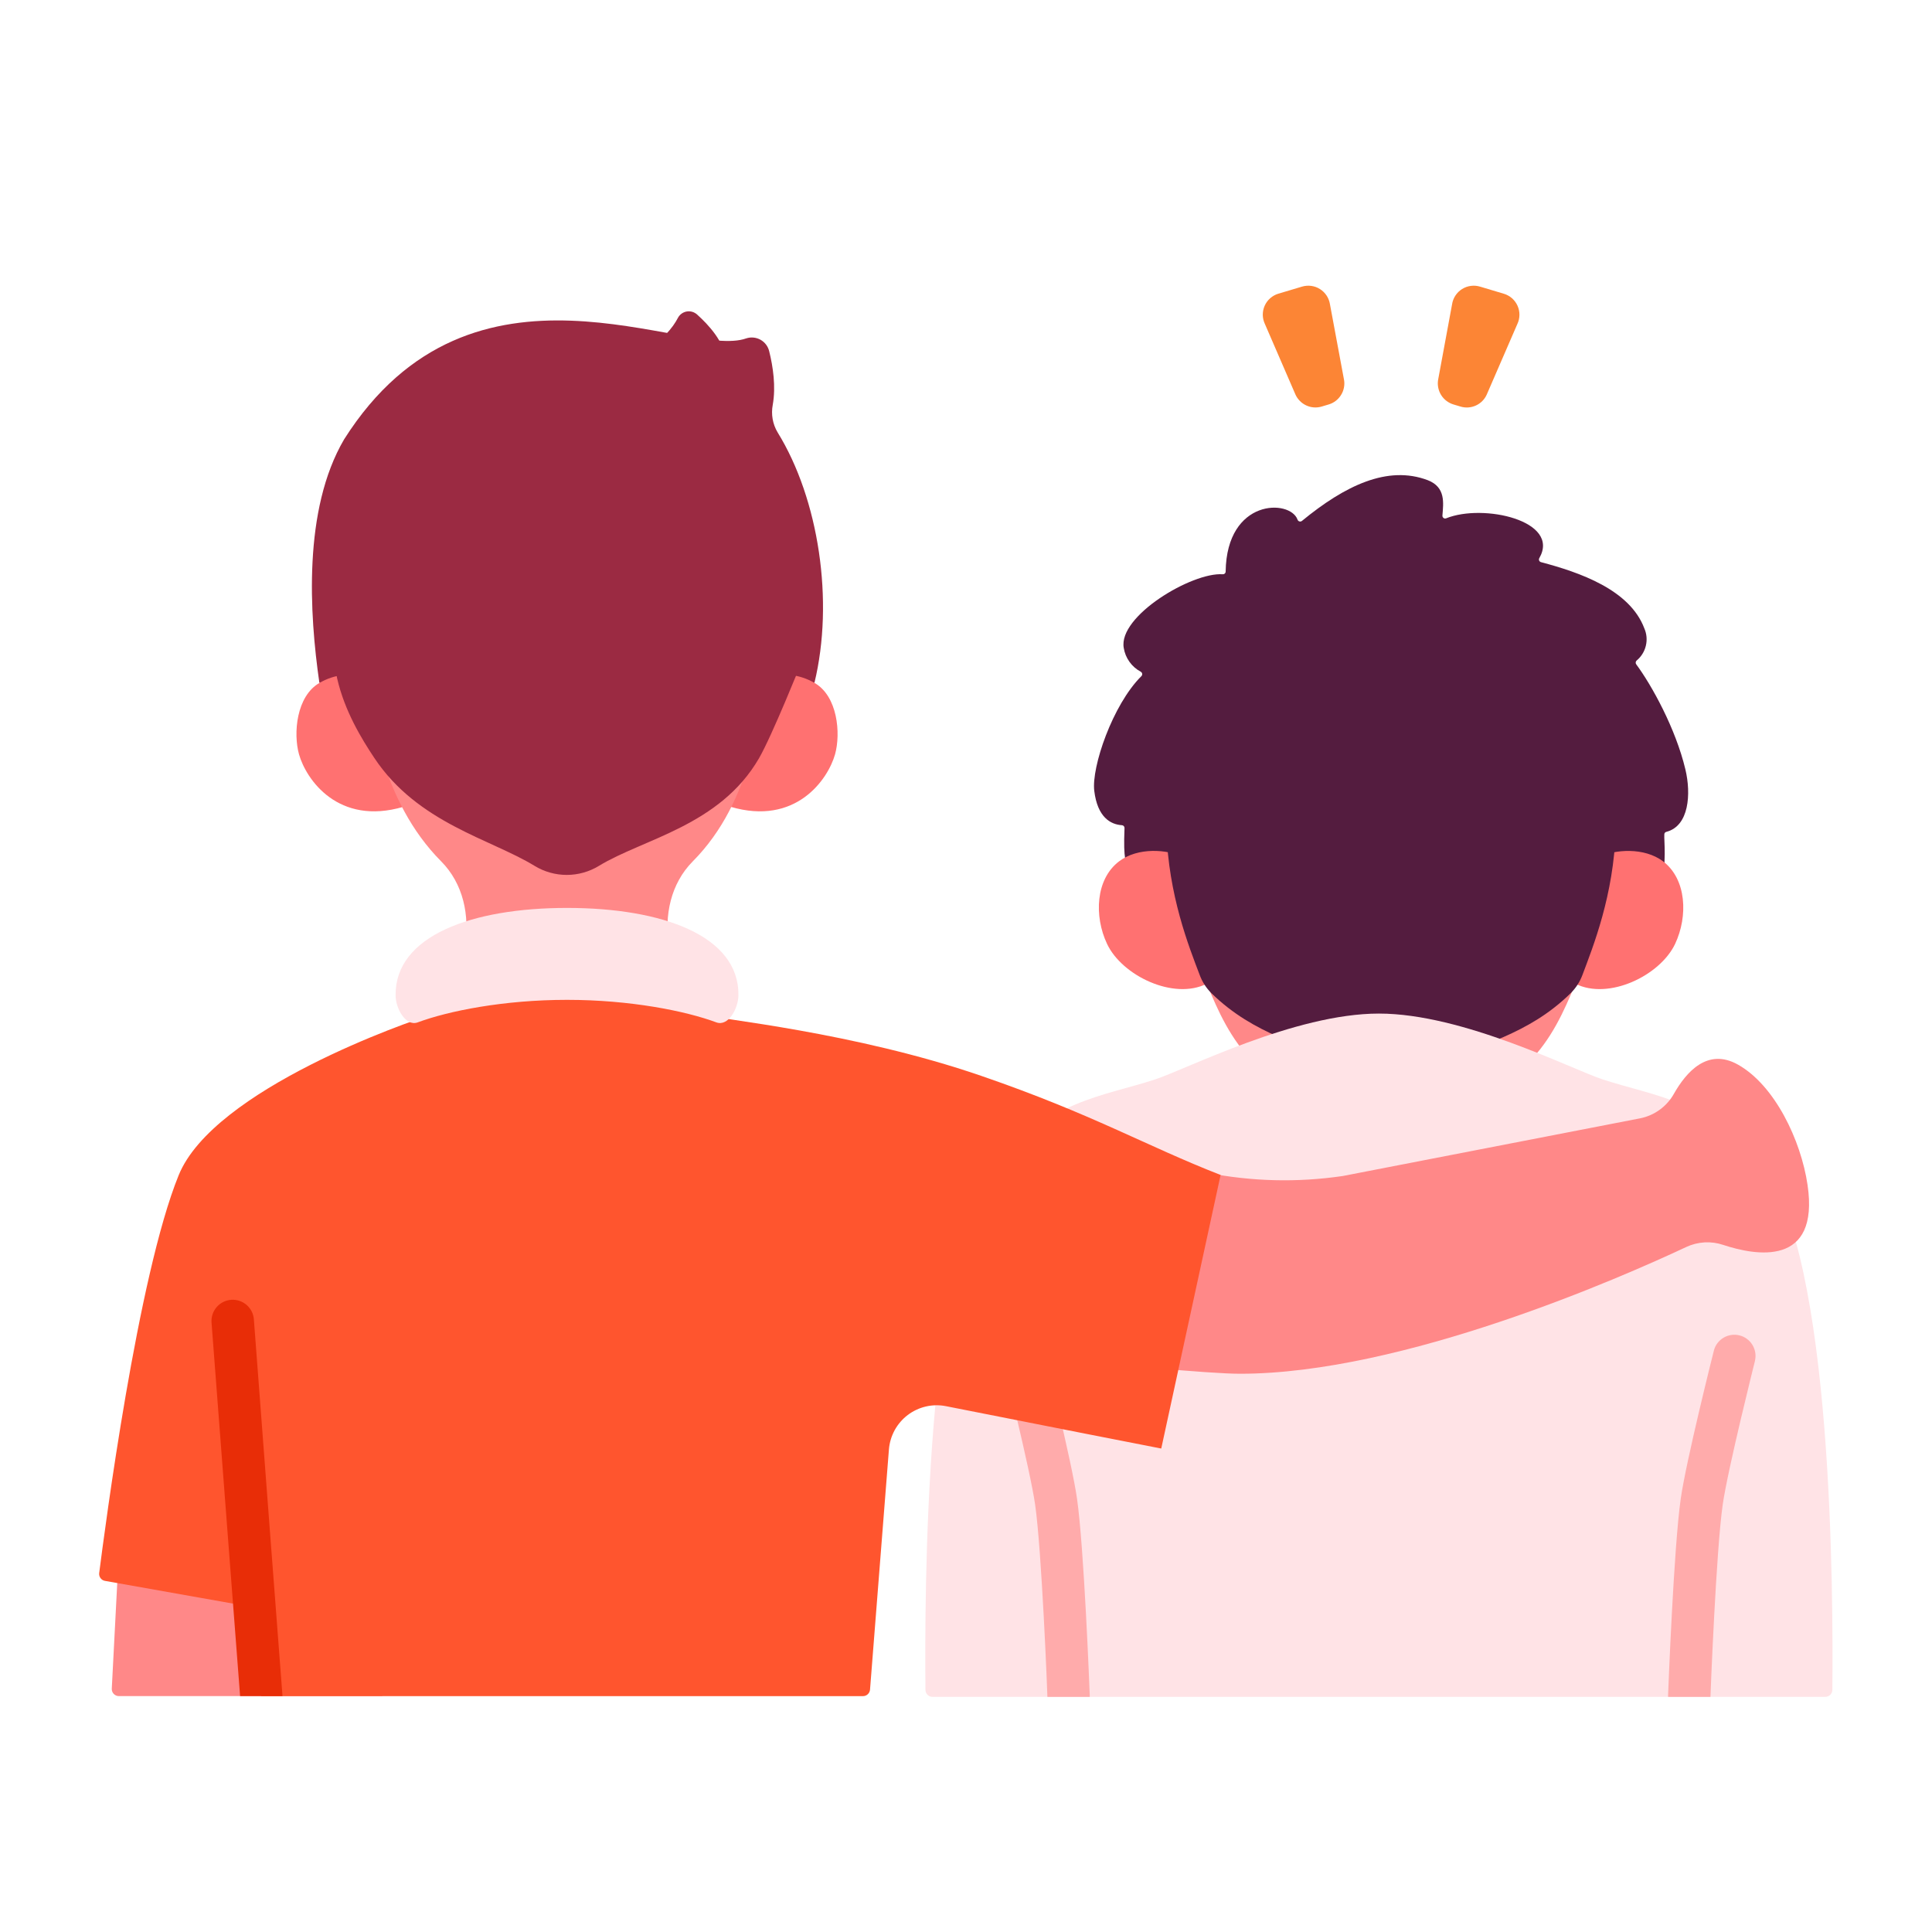 <svg xmlns="http://www.w3.org/2000/svg" xmlns:xlink="http://www.w3.org/1999/xlink" width="500" zoomAndPan="magnify" viewBox="0 0 375 375" height="500" preserveAspectRatio="xMidYMid meet" version="1.0"><defs><clipPath id="c9dea24573"><path d="M 179 196 L 355.867 196 L 355.867 329.348 L 179 329.348 Z M 179 196 " clip-rule="nonzero"/></clipPath><clipPath id="999159a7cc"><path d="M 323 259 L 341 259 L 341 329.348 L 323 329.348 Z M 323 259 " clip-rule="nonzero"/></clipPath><clipPath id="2b548bf06f"><path d="M 194 258 L 212 258 L 212 329.348 L 194 329.348 Z M 194 258 " clip-rule="nonzero"/></clipPath><clipPath id="173a0b1e62"><path d="M 21 296 L 75 296 L 75 329.348 L 21 329.348 Z M 21 296 " clip-rule="nonzero"/></clipPath><clipPath id="12f7fad48c"><path d="M 19.117 189 L 237 189 L 237 329.348 L 19.117 329.348 Z M 19.117 189 " clip-rule="nonzero"/></clipPath><clipPath id="a761fb2c6d"><path d="M 41 252 L 55 252 L 55 329.348 L 41 329.348 Z M 41 252 " clip-rule="nonzero"/></clipPath></defs><path fill="#ff8888" d="M 305.773 190.938 L 234.238 190.938 C 236.43 196.297 238.883 201.746 243.336 206.23 C 247.953 210.875 249.41 217.574 248.289 224.188 L 291.727 224.188 C 290.602 217.574 292.062 210.875 296.68 206.23 C 301.125 201.746 303.582 196.297 305.773 190.938 Z M 305.773 190.938 " fill-opacity="1" fill-rule="nonzero"/><path fill="#541c3f" d="M 327.137 149.355 C 325.242 141.387 320.59 132.996 317.59 128.945 C 317.504 128.824 317.469 128.691 317.488 128.547 C 317.508 128.402 317.578 128.281 317.691 128.191 C 318.133 127.82 318.508 127.391 318.809 126.898 C 319.113 126.41 319.328 125.883 319.461 125.324 C 319.594 124.762 319.637 124.195 319.586 123.621 C 319.535 123.047 319.395 122.496 319.164 121.969 C 316.324 114.426 306.562 111.09 299.102 109.109 C 299.023 109.086 298.953 109.051 298.887 108.996 C 298.824 108.941 298.777 108.875 298.746 108.797 C 298.715 108.723 298.703 108.641 298.707 108.559 C 298.715 108.477 298.738 108.398 298.781 108.328 C 302.938 101.082 287.945 97.688 280.699 100.602 C 280.613 100.637 280.527 100.648 280.434 100.637 C 280.344 100.625 280.262 100.594 280.188 100.539 C 280.113 100.484 280.055 100.414 280.02 100.332 C 279.98 100.246 279.965 100.16 279.973 100.066 C 280.156 97.668 280.656 94.582 277.145 93.211 C 269.336 90.246 261.055 94.254 252.707 101.109 C 252.637 101.164 252.559 101.203 252.469 101.219 C 252.383 101.238 252.297 101.234 252.211 101.207 C 252.125 101.184 252.051 101.141 251.988 101.078 C 251.922 101.016 251.879 100.941 251.848 100.855 C 250.41 96.871 238.102 96.742 237.898 110.93 C 237.898 111.086 237.844 111.215 237.73 111.32 C 237.621 111.426 237.488 111.473 237.336 111.465 C 231.375 111.035 217.02 119.574 218.117 125.758 C 218.277 126.742 218.648 127.645 219.227 128.457 C 219.809 129.27 220.539 129.91 221.418 130.383 C 221.492 130.422 221.555 130.477 221.605 130.547 C 221.652 130.617 221.684 130.691 221.695 130.777 C 221.711 130.859 221.703 130.941 221.676 131.023 C 221.652 131.105 221.609 131.176 221.547 131.234 C 215.965 136.773 211.82 148.898 212.398 153.52 C 213.02 158.59 215.52 160.035 217.773 160.172 C 217.918 160.184 218.035 160.242 218.133 160.352 C 218.227 160.461 218.273 160.586 218.266 160.73 C 218.008 167.434 218.555 165.953 219.191 172.723 C 219.207 172.863 219.266 172.977 219.367 173.07 C 219.469 173.164 219.59 173.215 219.727 173.219 L 321.781 173.754 C 321.91 173.75 322.027 173.707 322.125 173.625 C 322.227 173.543 322.289 173.441 322.316 173.312 C 323.57 167.055 322.961 163.332 323.043 161.949 C 323.059 161.684 323.195 161.52 323.453 161.457 C 327.863 160.312 328.262 154.086 327.137 149.355 Z M 327.137 149.355 " fill-opacity="1" fill-rule="nonzero"/><path fill="#ff7171" d="M 322.797 167.18 C 319.145 164.438 313.48 164.828 310.246 166.383 L 305.773 190.938 C 312.207 194.191 322.215 189.379 325.133 183.219 C 327.672 177.832 327.363 170.648 322.797 167.18 Z M 322.797 167.18 " fill-opacity="1" fill-rule="nonzero"/><path fill="#ff7171" d="M 217.219 167.18 C 212.645 170.648 212.336 177.832 214.883 183.219 C 217.793 189.387 227.809 194.184 234.238 190.938 L 229.789 166.383 C 226.527 164.828 220.883 164.418 217.219 167.18 Z M 217.219 167.18 " fill-opacity="1" fill-rule="nonzero"/><path fill="#541c3f" d="M 226.398 161.125 C 226.781 173.773 230.773 183.746 232.855 189.23 C 233.355 190.582 234.117 191.766 235.137 192.781 C 243.488 200.965 253.074 202.707 260.781 206.516 C 262.215 207.227 263.711 207.766 265.27 208.129 C 266.828 208.492 268.406 208.676 270.008 208.676 C 271.609 208.676 273.188 208.492 274.746 208.129 C 276.305 207.766 277.801 207.227 279.234 206.516 C 286.938 202.707 296.527 200.992 304.879 192.766 C 305.895 191.75 306.656 190.566 307.16 189.215 C 309.215 183.73 313.234 173.773 313.609 161.113 Z M 226.398 161.125 " fill-opacity="1" fill-rule="nonzero"/><g clip-path="url(#c9dea24573)"><path fill="#ffe3e6" d="M 354.289 329.363 L 181 329.363 C 180.816 329.363 180.645 329.328 180.477 329.258 C 180.309 329.188 180.16 329.09 180.031 328.961 C 179.902 328.832 179.805 328.684 179.734 328.516 C 179.664 328.348 179.629 328.172 179.629 327.992 C 179.465 309.93 179.457 243.82 193.129 226.43 C 203.191 213.625 214.238 212.781 224.156 209.531 C 230.32 207.523 251.254 196.734 267.645 196.734 C 284.035 196.734 304.992 207.523 311.133 209.531 C 321.051 212.781 332.09 213.645 342.16 226.43 C 355.816 243.832 355.816 309.949 355.66 328.004 C 355.656 328.184 355.621 328.359 355.551 328.523 C 355.48 328.691 355.383 328.84 355.254 328.965 C 355.125 329.094 354.977 329.191 354.809 329.258 C 354.645 329.328 354.469 329.363 354.289 329.363 Z M 354.289 329.363 " fill-opacity="1" fill-rule="nonzero"/></g><g clip-path="url(#999159a7cc)"><path fill="#ffabab" d="M 340.66 264.059 C 340.605 264.273 335.371 285.129 334.379 292.039 C 333.09 301.031 332.016 328.73 331.996 329.363 L 323.773 329.363 C 323.766 329.262 323.766 329.16 323.773 329.059 C 323.816 327.887 324.879 300.34 326.234 290.875 C 327.281 283.547 332.461 262.93 332.688 262.051 C 332.832 261.539 333.07 261.07 333.398 260.652 C 333.73 260.23 334.125 259.887 334.586 259.621 C 335.047 259.355 335.543 259.188 336.07 259.113 C 336.602 259.039 337.121 259.07 337.641 259.199 C 338.156 259.328 338.629 259.551 339.062 259.867 C 339.492 260.184 339.848 260.566 340.129 261.02 C 340.41 261.473 340.594 261.961 340.688 262.488 C 340.777 263.016 340.766 263.539 340.652 264.059 Z M 340.66 264.059 " fill-opacity="1" fill-rule="nonzero"/></g><g clip-path="url(#2b548bf06f)"><path fill="#ffabab" d="M 211.52 329.059 C 211.531 329.16 211.531 329.262 211.52 329.363 L 203.301 329.363 C 203.301 328.75 202.207 301.031 200.918 292.047 C 199.926 285.129 194.684 264.273 194.629 264.059 C 194.562 263.797 194.523 263.531 194.512 263.262 C 194.496 262.992 194.512 262.723 194.551 262.457 C 194.59 262.188 194.652 261.93 194.742 261.676 C 194.836 261.418 194.949 261.176 195.086 260.945 C 195.227 260.711 195.387 260.496 195.566 260.297 C 195.75 260.098 195.945 259.914 196.164 259.754 C 196.379 259.594 196.609 259.453 196.855 259.34 C 197.098 259.223 197.352 259.133 197.613 259.066 C 197.875 259 198.141 258.961 198.41 258.945 C 198.68 258.934 198.949 258.945 199.215 258.984 C 199.48 259.023 199.742 259.09 199.996 259.18 C 200.25 259.27 200.492 259.387 200.727 259.523 C 200.957 259.664 201.172 259.824 201.375 260.004 C 201.574 260.184 201.754 260.383 201.914 260.602 C 202.074 260.816 202.215 261.047 202.328 261.293 C 202.445 261.535 202.535 261.789 202.602 262.051 C 202.82 262.93 208 283.547 209.047 290.875 C 210.41 300.355 211.473 327.887 211.52 329.059 Z M 211.52 329.059 " fill-opacity="1" fill-rule="nonzero"/></g><g clip-path="url(#173a0b1e62)"><path fill="#ff8888" d="M 74.203 296.391 L 74.203 329.211 L 23.066 329.211 C 22.879 329.211 22.703 329.176 22.531 329.102 C 22.359 329.031 22.211 328.926 22.082 328.793 C 21.949 328.66 21.852 328.504 21.785 328.332 C 21.719 328.156 21.691 327.977 21.695 327.793 L 23.23 298.152 L 44.168 297.434 L 52.387 297.145 Z M 74.203 296.391 " fill-opacity="1" fill-rule="nonzero"/></g><path fill="#9b2a42" d="M 150.938 83.93 C 150.457 83.125 150.133 82.262 149.969 81.336 C 149.809 80.41 149.816 79.488 149.992 78.566 C 150.621 75.043 150.039 71.133 149.309 68.215 C 149.254 67.977 149.176 67.75 149.074 67.527 C 148.977 67.309 148.852 67.102 148.707 66.906 C 148.562 66.711 148.398 66.535 148.219 66.375 C 148.035 66.215 147.84 66.074 147.629 65.953 C 147.418 65.836 147.195 65.738 146.965 65.668 C 146.734 65.594 146.5 65.547 146.258 65.523 C 146.016 65.5 145.773 65.5 145.535 65.527 C 145.293 65.555 145.059 65.609 144.828 65.684 C 133.281 69.797 91.746 45.863 66.785 85.289 C 58.793 98.914 60.055 119.145 61.992 132.543 L 158.082 132.543 C 161.926 116.688 158.938 96.895 150.938 83.93 Z M 150.938 83.93 " fill-opacity="1" fill-rule="nonzero"/><path fill="#ff7171" d="M 62.027 132.543 C 57.527 135.105 56.895 142.344 58.039 146.418 C 59.41 151.285 65.648 160.34 78.328 156.594 L 71.477 131.406 C 69.891 130.941 68.277 130.809 66.637 131.008 C 64.992 131.203 63.457 131.715 62.027 132.543 Z M 62.027 132.543 " fill-opacity="1" fill-rule="nonzero"/><path fill="#ff7171" d="M 158.082 132.543 C 156.652 131.719 155.117 131.207 153.477 131.008 C 151.84 130.812 150.227 130.941 148.645 131.406 L 141.793 156.594 C 154.465 160.34 160.711 151.285 162.082 146.418 C 163.219 142.344 162.59 135.105 158.082 132.543 Z M 158.082 132.543 " fill-opacity="1" fill-rule="nonzero"/><path fill="#ff8888" d="M 129.891 183.828 C 128.848 177.695 130.203 171.492 134.477 167.18 C 146.121 155.445 147.621 138.391 149.191 127.602 L 70.238 127.602 C 71.805 138.418 73.973 155.445 85.621 167.18 C 89.902 171.484 91.25 177.695 90.211 183.828 C 89.02 190.848 86.711 198.832 82.301 200.277 L 137.781 200.277 C 133.395 198.852 131.082 190.867 129.891 183.828 Z M 129.891 183.828 " fill-opacity="1" fill-rule="nonzero"/><path fill="#9b2a42" d="M 147.34 147.148 C 139.754 160.289 124.809 162.832 116.254 168.062 C 115.312 168.637 114.312 169.074 113.25 169.371 C 112.188 169.672 111.109 169.82 110.004 169.82 C 108.902 169.82 107.82 169.672 106.762 169.371 C 105.699 169.074 104.699 168.637 103.758 168.062 C 95.203 162.832 81.094 159.777 72.676 147.148 C 67.609 139.555 59.75 125.832 68.938 110.82 C 78.121 95.809 135.949 95.262 135.949 95.262 L 150.395 113.277 L 155.566 128.562 C 155.566 128.562 149.875 142.75 147.34 147.148 Z M 147.34 147.148 " fill-opacity="1" fill-rule="nonzero"/><path fill="#ff8888" d="M 324.926 212.266 C 324.234 213.512 323.312 214.551 322.164 215.391 C 321.016 216.227 319.746 216.785 318.352 217.066 L 260.609 228.266 C 251.77 229.559 242.965 229.34 234.199 227.613 C 218.898 224.605 194.156 214.305 172.602 210.102 L 164.945 259.453 C 164.945 259.453 228.727 266.637 240.691 266.645 C 272.301 266.645 314.715 247.953 327.316 242.035 C 328.441 241.512 329.625 241.215 330.867 241.145 C 332.109 241.078 333.316 241.242 334.496 241.641 C 340.797 243.73 353.207 245.965 350.844 229.984 C 349.562 221.301 344.473 210.645 337.336 206.641 C 331.363 203.281 327.234 208.215 324.926 212.266 Z M 324.926 212.266 " fill-opacity="1" fill-rule="nonzero"/><g clip-path="url(#12f7fad48c)"><path fill="#ff552e" d="M 190.445 208.82 C 165.785 200.332 139.074 197.762 136.465 196.977 C 118.855 187.336 101.25 187.336 83.648 196.977 C 79.492 198.242 41.477 211.371 34.676 228.121 C 26.73 247.656 20.367 296.668 19.25 305.352 C 19.234 305.523 19.246 305.691 19.289 305.855 C 19.336 306.023 19.41 306.176 19.512 306.312 C 19.613 306.453 19.738 306.566 19.883 306.66 C 20.027 306.75 20.184 306.812 20.355 306.844 L 49.449 312.008 L 50.703 329.219 L 167.5 329.219 C 167.672 329.219 167.84 329.188 168 329.125 C 168.16 329.062 168.305 328.973 168.43 328.855 C 168.559 328.738 168.66 328.602 168.734 328.449 C 168.812 328.293 168.855 328.129 168.871 327.957 L 172.539 281.348 C 172.59 280.691 172.711 280.047 172.898 279.418 C 173.086 278.789 173.336 278.184 173.648 277.609 C 173.965 277.031 174.336 276.492 174.766 275.996 C 175.191 275.496 175.668 275.051 176.191 274.652 C 176.715 274.254 177.273 273.918 177.867 273.641 C 178.461 273.359 179.078 273.148 179.719 273 C 180.359 272.852 181.008 272.773 181.664 272.762 C 182.32 272.75 182.973 272.809 183.617 272.938 C 201.102 276.418 225.398 281.16 225.398 281.16 L 236.918 228.059 C 222.48 222.434 212.066 216.25 190.445 208.82 Z M 190.445 208.82 " fill-opacity="1" fill-rule="nonzero"/></g><path fill="#ffe3e6" d="M 110.059 176.227 C 91.566 176.227 76.664 181.637 76.785 193.199 C 76.785 195.695 78.73 199.305 81.082 198.441 C 87.047 196.223 97.793 194.07 110.059 194.07 C 122.328 194.07 133.074 196.223 139.039 198.441 C 141.383 199.305 143.301 195.699 143.328 193.199 C 143.484 181.637 128.582 176.227 110.059 176.227 Z M 110.059 176.227 " fill-opacity="1" fill-rule="nonzero"/><g clip-path="url(#a761fb2c6d)"><path fill="#e82d07" d="M 54.82 329.211 L 46.602 329.211 L 44.168 297.434 L 41.059 256.719 C 41.039 256.449 41.047 256.18 41.078 255.91 C 41.109 255.641 41.168 255.379 41.254 255.121 C 41.336 254.863 41.445 254.617 41.578 254.383 C 41.711 254.145 41.867 253.926 42.043 253.719 C 42.219 253.516 42.414 253.328 42.625 253.16 C 42.84 252.996 43.066 252.852 43.305 252.727 C 43.547 252.605 43.797 252.508 44.059 252.434 C 44.32 252.363 44.586 252.316 44.855 252.293 C 45.125 252.273 45.395 252.277 45.66 252.312 C 45.93 252.344 46.191 252.402 46.449 252.484 C 46.707 252.57 46.953 252.68 47.191 252.812 C 47.426 252.945 47.645 253.098 47.852 253.273 C 48.055 253.449 48.242 253.645 48.41 253.859 C 48.578 254.07 48.723 254.297 48.844 254.539 C 48.969 254.781 49.066 255.031 49.137 255.293 C 49.211 255.555 49.258 255.816 49.277 256.09 L 52.387 297.145 L 54.812 328.902 C 54.812 329.004 54.82 329.145 54.82 329.211 Z M 54.82 329.211 " fill-opacity="1" fill-rule="nonzero"/></g><path fill="#fc8535" d="M 283.461 78.906 L 282.09 78.496 C 281.602 78.344 281.152 78.113 280.746 77.801 C 280.34 77.492 280 77.117 279.73 76.684 C 279.457 76.25 279.27 75.781 279.168 75.277 C 279.062 74.777 279.051 74.273 279.129 73.766 L 281.844 59.078 C 281.887 58.773 281.965 58.477 282.074 58.191 C 282.184 57.902 282.324 57.633 282.492 57.375 C 282.66 57.117 282.852 56.879 283.074 56.664 C 283.293 56.449 283.531 56.262 283.793 56.098 C 284.055 55.938 284.328 55.805 284.617 55.699 C 284.906 55.598 285.203 55.527 285.508 55.488 C 285.812 55.449 286.117 55.441 286.426 55.469 C 286.73 55.496 287.031 55.559 287.324 55.648 L 291.91 57.02 C 292.203 57.109 292.48 57.227 292.746 57.375 C 293.012 57.523 293.258 57.699 293.488 57.898 C 293.715 58.102 293.918 58.324 294.098 58.57 C 294.277 58.816 294.43 59.078 294.555 59.355 C 294.68 59.633 294.77 59.922 294.832 60.219 C 294.895 60.516 294.926 60.816 294.922 61.121 C 294.918 61.426 294.883 61.727 294.816 62.023 C 294.75 62.32 294.648 62.605 294.52 62.883 L 288.574 76.59 C 288.363 77.062 288.074 77.48 287.711 77.848 C 287.344 78.215 286.926 78.504 286.457 78.715 C 285.984 78.93 285.492 79.051 284.977 79.086 C 284.457 79.117 283.953 79.059 283.461 78.906 Z M 283.461 78.906 " fill-opacity="1" fill-rule="nonzero"/><path fill="#fc8535" d="M 256.555 78.906 L 257.926 78.496 C 258.414 78.348 258.863 78.117 259.27 77.805 C 259.676 77.492 260.016 77.117 260.285 76.684 C 260.559 76.25 260.746 75.781 260.848 75.277 C 260.953 74.777 260.965 74.273 260.883 73.766 L 258.145 59.062 C 258.098 58.762 258.02 58.469 257.91 58.184 C 257.801 57.898 257.664 57.629 257.496 57.375 C 257.328 57.121 257.137 56.887 256.918 56.672 C 256.703 56.457 256.465 56.27 256.207 56.109 C 255.949 55.945 255.676 55.812 255.391 55.707 C 255.105 55.605 254.809 55.531 254.508 55.492 C 254.207 55.449 253.902 55.441 253.598 55.469 C 253.297 55.492 252.996 55.547 252.707 55.637 L 248.117 57.008 C 247.824 57.094 247.547 57.215 247.281 57.363 C 247.016 57.512 246.77 57.684 246.543 57.887 C 246.312 58.086 246.109 58.312 245.93 58.555 C 245.75 58.801 245.598 59.062 245.473 59.34 C 245.352 59.617 245.258 59.906 245.195 60.203 C 245.133 60.504 245.105 60.805 245.105 61.109 C 245.109 61.414 245.145 61.711 245.211 62.008 C 245.281 62.305 245.379 62.594 245.508 62.867 L 251.445 76.578 C 251.656 77.047 251.945 77.465 252.312 77.832 C 252.676 78.199 253.094 78.488 253.562 78.703 C 254.031 78.918 254.523 79.043 255.039 79.078 C 255.555 79.113 256.059 79.055 256.555 78.906 Z M 256.555 78.906 " fill-opacity="1" fill-rule="nonzero"/><path fill="#9b2a42" d="M 135.309 61.051 C 135.172 60.93 135.027 60.824 134.867 60.734 C 134.711 60.645 134.543 60.574 134.367 60.523 C 134.191 60.473 134.016 60.441 133.832 60.43 C 133.652 60.418 133.473 60.43 133.293 60.461 C 133.113 60.492 132.938 60.543 132.77 60.613 C 132.602 60.684 132.445 60.77 132.297 60.879 C 132.148 60.984 132.016 61.105 131.898 61.242 C 131.777 61.379 131.672 61.527 131.59 61.688 C 130.594 63.609 128.586 66.172 124.547 68.297 L 140.809 69.551 C 140.492 66.301 137.582 63.094 135.309 61.051 Z M 135.309 61.051 " fill-opacity="1" fill-rule="nonzero"/></svg>